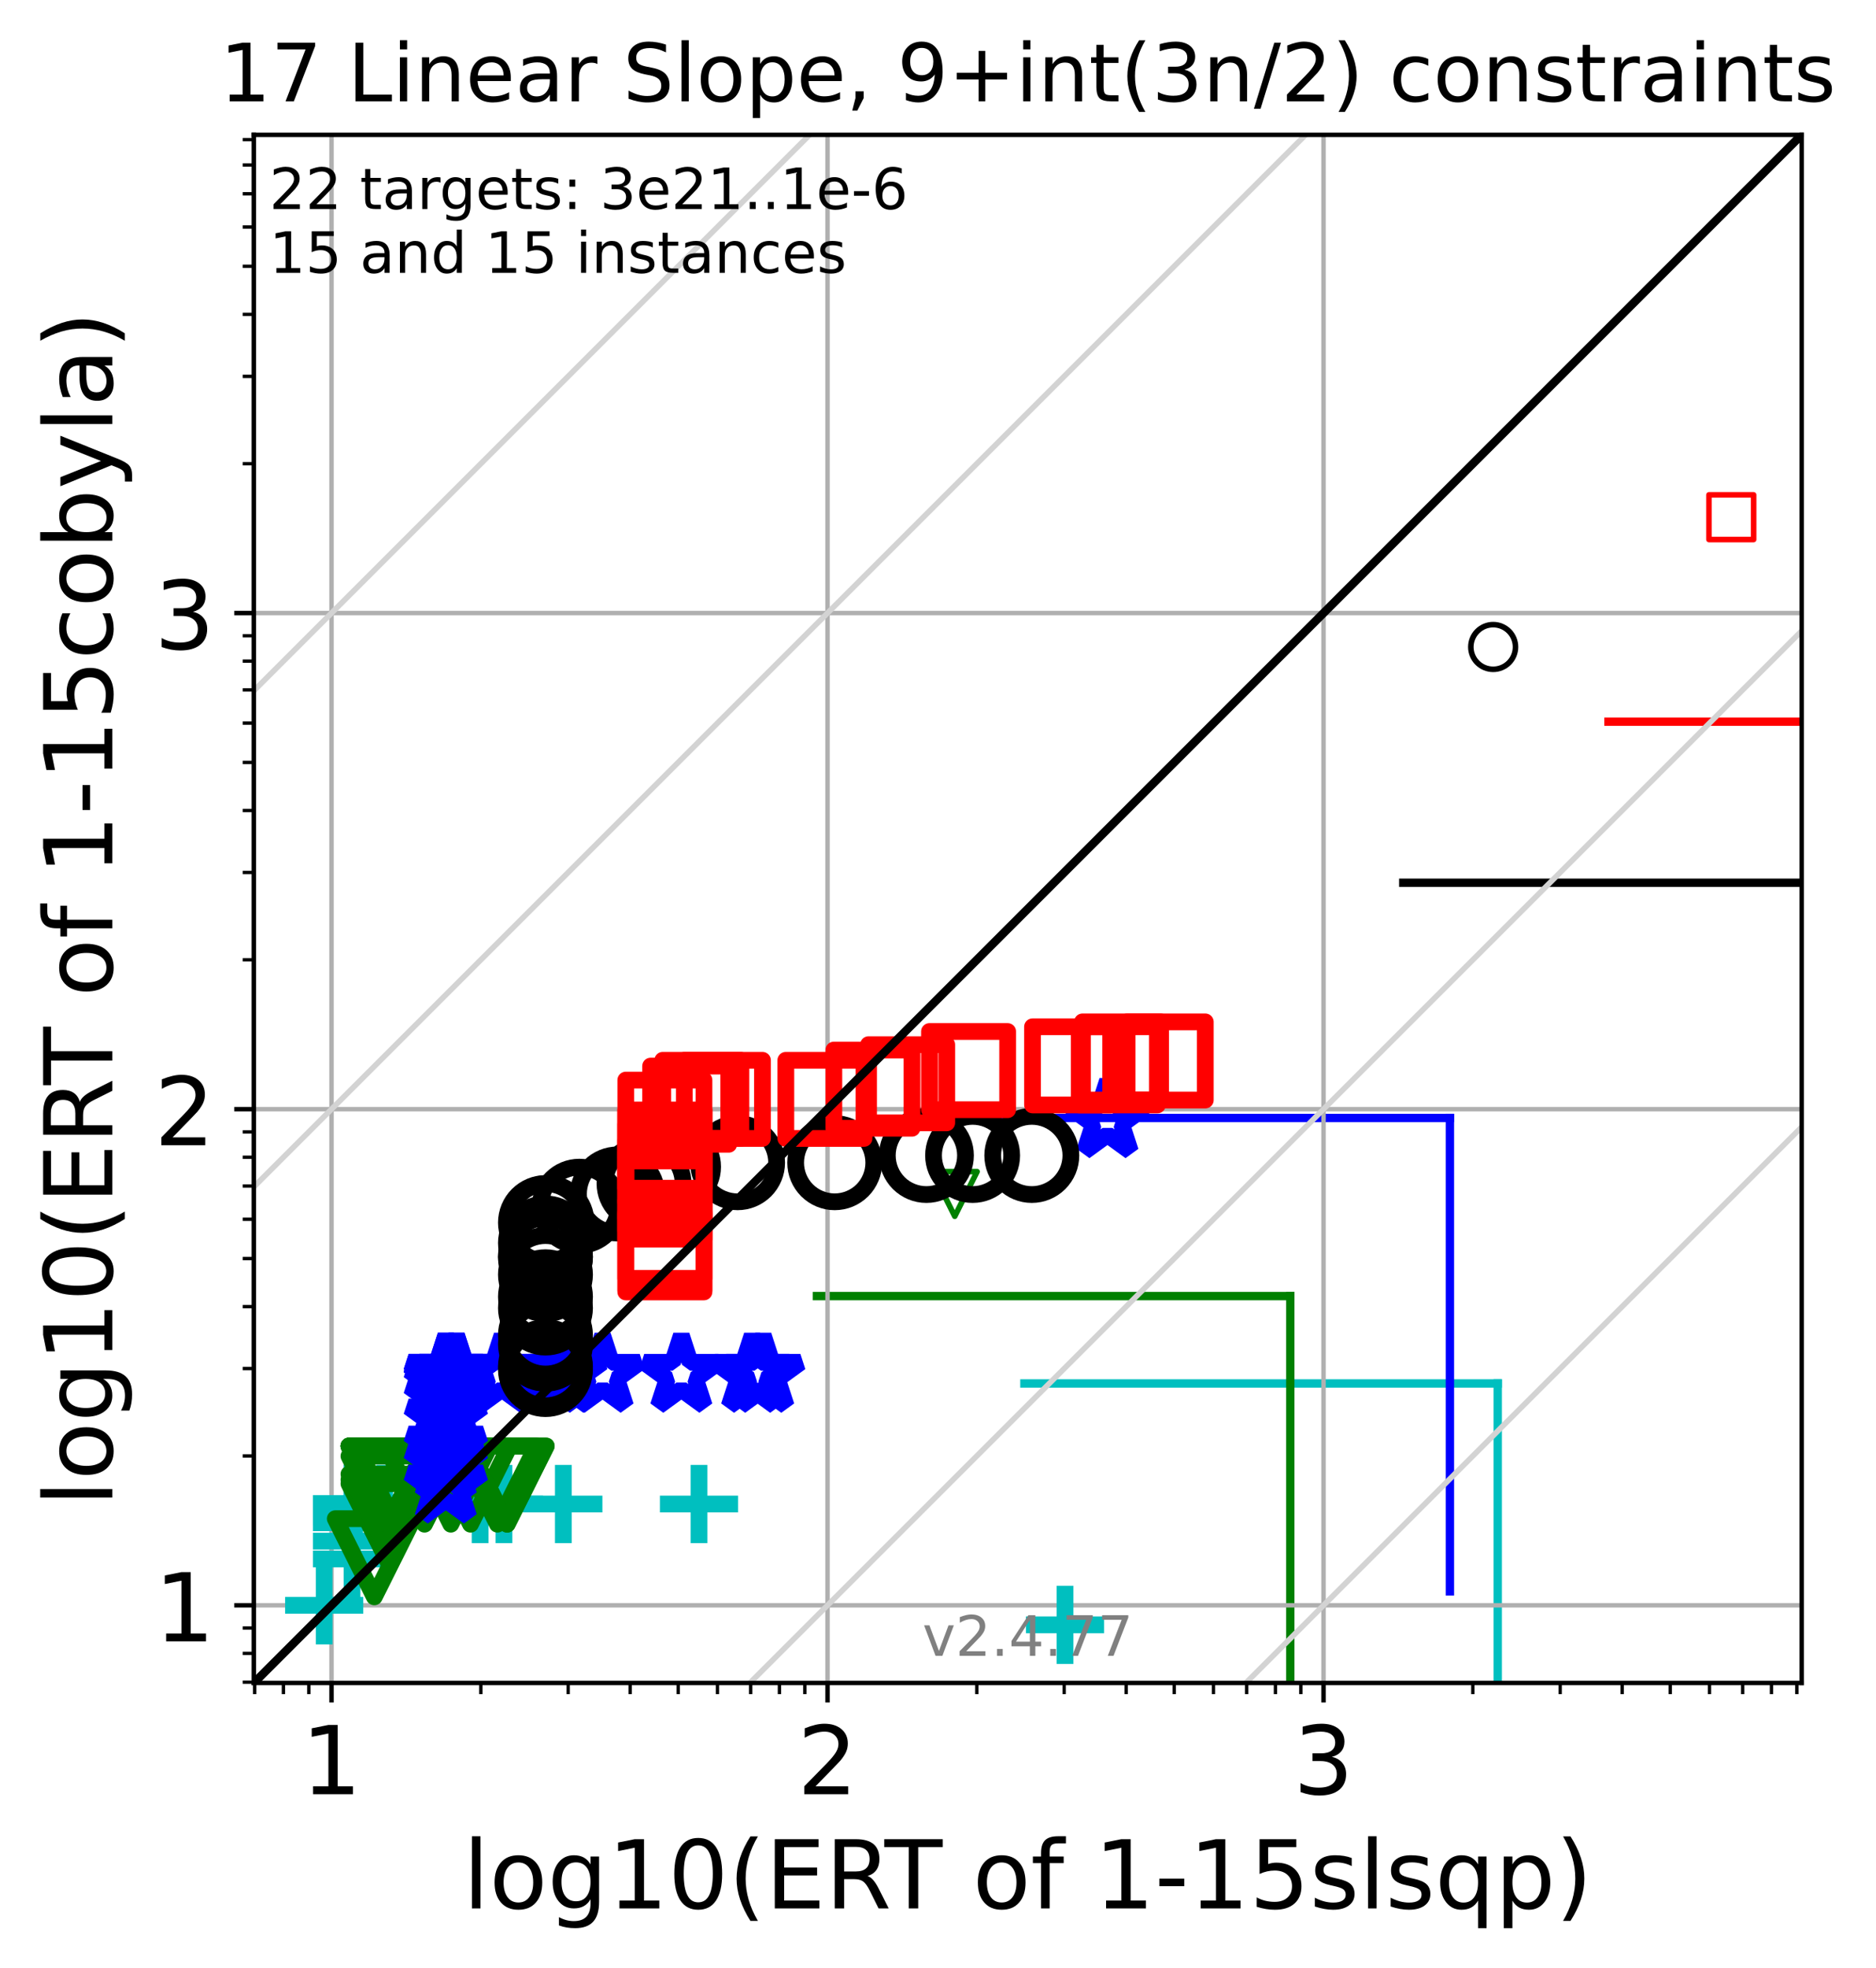 <?xml version="1.0" encoding="utf-8" standalone="no"?>
<!DOCTYPE svg PUBLIC "-//W3C//DTD SVG 1.1//EN"
  "http://www.w3.org/Graphics/SVG/1.1/DTD/svg11.dtd">
<!-- Created with matplotlib (https://matplotlib.org/) -->
<svg height="352.487pt" version="1.1" viewBox="0 0 336.026 352.487" width="336.026pt" xmlns="http://www.w3.org/2000/svg" xmlns:xlink="http://www.w3.org/1999/xlink">
 <defs>
  <style type="text/css">*{stroke-linecap:butt;stroke-linejoin:round;}</style>
 </defs>
 <g id="figure_1">
  <g id="patch_1">
   <path d="M 0 352.487 
L 336.026 352.487 
L 336.026 0 
L 0 0 
z
" style="fill:#ffffff;"/>
  </g>
  <g id="axes_1">
   <g id="patch_2">
    <path d="M 45.469 301.382 
L 322.709 301.382 
L 322.709 24.142 
L 45.469 24.142 
z
" style="fill:#ffffff;"/>
   </g>
   <g id="line2d_1">
    <path clip-path="url(#p8764316d2c)" d="M 268.27 301.382 
L 268.27 247.745 
" style="fill:none;stroke:#00bfbf;stroke-linecap:square;stroke-width:1.5;"/>
   </g>
   <g id="line2d_2">
    <path clip-path="url(#p8764316d2c)" d="M 183.491 247.745 
L 268.27 247.745 
" style="fill:none;stroke:#00bfbf;stroke-linecap:square;stroke-width:1.5;"/>
   </g>
   <g id="line2d_3">
    <path clip-path="url(#p8764316d2c)" d="M 231.112 301.382 
L 231.112 232.1 
" style="fill:none;stroke:#008000;stroke-linecap:square;stroke-width:1.5;"/>
   </g>
   <g id="line2d_4">
    <path clip-path="url(#p8764316d2c)" d="M 146.334 232.1 
L 231.112 232.1 
" style="fill:none;stroke:#008000;stroke-linecap:square;stroke-width:1.5;"/>
   </g>
   <g id="line2d_5">
    <path clip-path="url(#p8764316d2c)" d="M 259.703 284.982 
L 259.703 200.203 
" style="fill:none;stroke:#0000ff;stroke-linecap:square;stroke-width:1.5;"/>
   </g>
   <g id="line2d_6">
    <path clip-path="url(#p8764316d2c)" d="M 174.925 200.203 
L 259.703 200.203 
" style="fill:none;stroke:#0000ff;stroke-linecap:square;stroke-width:1.5;"/>
   </g>
   <g id="line2d_7">
    <path clip-path="url(#p8764316d2c)" d="M 336.128 242.861 
L 336.128 158.083 
" style="fill:none;stroke:#000000;stroke-linecap:square;stroke-width:1.5;"/>
   </g>
   <g id="line2d_8">
    <path clip-path="url(#p8764316d2c)" d="M 251.35 158.083 
L 336.128 158.083 
" style="fill:none;stroke:#000000;stroke-linecap:square;stroke-width:1.5;"/>
   </g>
   <g id="line2d_9">
    <path clip-path="url(#p8764316d2c)" style="fill:none;stroke:#ff0000;stroke-linecap:square;stroke-width:1.5;"/>
   </g>
   <g id="line2d_10">
    <path clip-path="url(#p8764316d2c)" d="M 288.105 129.238 
L 337.026 129.238 
" style="fill:none;stroke:#ff0000;stroke-linecap:square;stroke-width:1.5;"/>
   </g>
   <g id="matplotlib.axis_1">
    <g id="xtick_1">
     <g id="line2d_11">
      <path clip-path="url(#p8764316d2c)" d="M 59.379 301.382 
L 59.379 24.142 
" style="fill:none;stroke:#b0b0b0;stroke-linecap:square;stroke-width:0.8;"/>
     </g>
     <g id="line2d_12">
      <defs>
       <path d="M 0 0 
L 0 3.5 
" id="maa1c6a3885" style="stroke:#000000;stroke-width:0.8;"/>
      </defs>
      <g>
       <use style="stroke:#000000;stroke-width:0.8;" x="59.379" xlink:href="#maa1c6a3885" y="301.382"/>
      </g>
     </g>
     <g id="text_1">
      <!-- 1 -->
      <g transform="translate(53.971 321.299)scale(0.17 -0.17)">
       <defs>
        <path d="M 12.406 8.297 
L 28.516 8.297 
L 28.516 63.922 
L 10.984 60.406 
L 10.984 69.391 
L 28.422 72.906 
L 38.281 72.906 
L 38.281 8.297 
L 54.391 8.297 
L 54.391 0 
L 12.406 0 
z
" id="DejaVuSans-49"/>
       </defs>
       <use xlink:href="#DejaVuSans-49"/>
      </g>
     </g>
    </g>
    <g id="xtick_2">
     <g id="line2d_13">
      <path clip-path="url(#p8764316d2c)" d="M 148.223 301.382 
L 148.223 24.142 
" style="fill:none;stroke:#b0b0b0;stroke-linecap:square;stroke-width:0.8;"/>
     </g>
     <g id="line2d_14">
      <g>
       <use style="stroke:#000000;stroke-width:0.8;" x="148.223" xlink:href="#maa1c6a3885" y="301.382"/>
      </g>
     </g>
     <g id="text_2">
      <!-- 2 -->
      <g transform="translate(142.815 321.299)scale(0.17 -0.17)">
       <defs>
        <path d="M 19.188 8.297 
L 53.609 8.297 
L 53.609 0 
L 7.328 0 
L 7.328 8.297 
Q 12.938 14.109 22.625 23.891 
Q 32.328 33.688 34.812 36.531 
Q 39.547 41.844 41.422 45.531 
Q 43.312 49.219 43.312 52.781 
Q 43.312 58.594 39.234 62.25 
Q 35.156 65.922 28.609 65.922 
Q 23.969 65.922 18.812 64.312 
Q 13.672 62.703 7.812 59.422 
L 7.812 69.391 
Q 13.766 71.781 18.938 73 
Q 24.125 74.219 28.422 74.219 
Q 39.75 74.219 46.484 68.547 
Q 53.219 62.891 53.219 53.422 
Q 53.219 48.922 51.531 44.891 
Q 49.859 40.875 45.406 35.406 
Q 44.188 33.984 37.641 27.219 
Q 31.109 20.453 19.188 8.297 
z
" id="DejaVuSans-50"/>
       </defs>
       <use xlink:href="#DejaVuSans-50"/>
      </g>
     </g>
    </g>
    <g id="xtick_3">
     <g id="line2d_15">
      <path clip-path="url(#p8764316d2c)" d="M 237.067 301.382 
L 237.067 24.142 
" style="fill:none;stroke:#b0b0b0;stroke-linecap:square;stroke-width:0.8;"/>
     </g>
     <g id="line2d_16">
      <g>
       <use style="stroke:#000000;stroke-width:0.8;" x="237.067" xlink:href="#maa1c6a3885" y="301.382"/>
      </g>
     </g>
     <g id="text_3">
      <!-- 3 -->
      <g transform="translate(231.658 321.299)scale(0.17 -0.17)">
       <defs>
        <path d="M 40.578 39.312 
Q 47.656 37.797 51.625 33 
Q 55.609 28.219 55.609 21.188 
Q 55.609 10.406 48.188 4.484 
Q 40.766 -1.422 27.094 -1.422 
Q 22.516 -1.422 17.656 -0.516 
Q 12.797 0.391 7.625 2.203 
L 7.625 11.719 
Q 11.719 9.328 16.594 8.109 
Q 21.484 6.891 26.812 6.891 
Q 36.078 6.891 40.938 10.547 
Q 45.797 14.203 45.797 21.188 
Q 45.797 27.641 41.281 31.266 
Q 36.766 34.906 28.719 34.906 
L 20.219 34.906 
L 20.219 43.016 
L 29.109 43.016 
Q 36.375 43.016 40.234 45.922 
Q 44.094 48.828 44.094 54.297 
Q 44.094 59.906 40.109 62.906 
Q 36.141 65.922 28.719 65.922 
Q 24.656 65.922 20.016 65.031 
Q 15.375 64.156 9.812 62.312 
L 9.812 71.094 
Q 15.438 72.656 20.344 73.438 
Q 25.25 74.219 29.594 74.219 
Q 40.828 74.219 47.359 69.109 
Q 53.906 64.016 53.906 55.328 
Q 53.906 49.266 50.438 45.094 
Q 46.969 40.922 40.578 39.312 
z
" id="DejaVuSans-51"/>
       </defs>
       <use xlink:href="#DejaVuSans-51"/>
      </g>
     </g>
    </g>
    <g id="xtick_4">
     <g id="line2d_17">
      <defs>
       <path d="M 0 0 
L 0 2 
" id="m8cca38713c" style="stroke:#000000;stroke-width:0.6;"/>
      </defs>
      <g>
       <use style="stroke:#000000;stroke-width:0.6;" x="45.617" xlink:href="#m8cca38713c" y="301.382"/>
      </g>
     </g>
    </g>
    <g id="xtick_5">
     <g id="line2d_18">
      <g>
       <use style="stroke:#000000;stroke-width:0.6;" x="50.769" xlink:href="#m8cca38713c" y="301.382"/>
      </g>
     </g>
    </g>
    <g id="xtick_6">
     <g id="line2d_19">
      <g>
       <use style="stroke:#000000;stroke-width:0.6;" x="55.314" xlink:href="#m8cca38713c" y="301.382"/>
      </g>
     </g>
    </g>
    <g id="xtick_7">
     <g id="line2d_20">
      <g>
       <use style="stroke:#000000;stroke-width:0.6;" x="86.124" xlink:href="#m8cca38713c" y="301.382"/>
      </g>
     </g>
    </g>
    <g id="xtick_8">
     <g id="line2d_21">
      <g>
       <use style="stroke:#000000;stroke-width:0.6;" x="101.768" xlink:href="#m8cca38713c" y="301.382"/>
      </g>
     </g>
    </g>
    <g id="xtick_9">
     <g id="line2d_22">
      <g>
       <use style="stroke:#000000;stroke-width:0.6;" x="112.868" xlink:href="#m8cca38713c" y="301.382"/>
      </g>
     </g>
    </g>
    <g id="xtick_10">
     <g id="line2d_23">
      <g>
       <use style="stroke:#000000;stroke-width:0.6;" x="121.478" xlink:href="#m8cca38713c" y="301.382"/>
      </g>
     </g>
    </g>
    <g id="xtick_11">
     <g id="line2d_24">
      <g>
       <use style="stroke:#000000;stroke-width:0.6;" x="128.513" xlink:href="#m8cca38713c" y="301.382"/>
      </g>
     </g>
    </g>
    <g id="xtick_12">
     <g id="line2d_25">
      <g>
       <use style="stroke:#000000;stroke-width:0.6;" x="134.461" xlink:href="#m8cca38713c" y="301.382"/>
      </g>
     </g>
    </g>
    <g id="xtick_13">
     <g id="line2d_26">
      <g>
       <use style="stroke:#000000;stroke-width:0.6;" x="139.613" xlink:href="#m8cca38713c" y="301.382"/>
      </g>
     </g>
    </g>
    <g id="xtick_14">
     <g id="line2d_27">
      <g>
       <use style="stroke:#000000;stroke-width:0.6;" x="144.157" xlink:href="#m8cca38713c" y="301.382"/>
      </g>
     </g>
    </g>
    <g id="xtick_15">
     <g id="line2d_28">
      <g>
       <use style="stroke:#000000;stroke-width:0.6;" x="174.967" xlink:href="#m8cca38713c" y="301.382"/>
      </g>
     </g>
    </g>
    <g id="xtick_16">
     <g id="line2d_29">
      <g>
       <use style="stroke:#000000;stroke-width:0.6;" x="190.612" xlink:href="#m8cca38713c" y="301.382"/>
      </g>
     </g>
    </g>
    <g id="xtick_17">
     <g id="line2d_30">
      <g>
       <use style="stroke:#000000;stroke-width:0.6;" x="201.712" xlink:href="#m8cca38713c" y="301.382"/>
      </g>
     </g>
    </g>
    <g id="xtick_18">
     <g id="line2d_31">
      <g>
       <use style="stroke:#000000;stroke-width:0.6;" x="210.322" xlink:href="#m8cca38713c" y="301.382"/>
      </g>
     </g>
    </g>
    <g id="xtick_19">
     <g id="line2d_32">
      <g>
       <use style="stroke:#000000;stroke-width:0.6;" x="217.357" xlink:href="#m8cca38713c" y="301.382"/>
      </g>
     </g>
    </g>
    <g id="xtick_20">
     <g id="line2d_33">
      <g>
       <use style="stroke:#000000;stroke-width:0.6;" x="223.304" xlink:href="#m8cca38713c" y="301.382"/>
      </g>
     </g>
    </g>
    <g id="xtick_21">
     <g id="line2d_34">
      <g>
       <use style="stroke:#000000;stroke-width:0.6;" x="228.457" xlink:href="#m8cca38713c" y="301.382"/>
      </g>
     </g>
    </g>
    <g id="xtick_22">
     <g id="line2d_35">
      <g>
       <use style="stroke:#000000;stroke-width:0.6;" x="233.001" xlink:href="#m8cca38713c" y="301.382"/>
      </g>
     </g>
    </g>
    <g id="xtick_23">
     <g id="line2d_36">
      <g>
       <use style="stroke:#000000;stroke-width:0.6;" x="263.811" xlink:href="#m8cca38713c" y="301.382"/>
      </g>
     </g>
    </g>
    <g id="xtick_24">
     <g id="line2d_37">
      <g>
       <use style="stroke:#000000;stroke-width:0.6;" x="279.456" xlink:href="#m8cca38713c" y="301.382"/>
      </g>
     </g>
    </g>
    <g id="xtick_25">
     <g id="line2d_38">
      <g>
       <use style="stroke:#000000;stroke-width:0.6;" x="290.556" xlink:href="#m8cca38713c" y="301.382"/>
      </g>
     </g>
    </g>
    <g id="xtick_26">
     <g id="line2d_39">
      <g>
       <use style="stroke:#000000;stroke-width:0.6;" x="299.166" xlink:href="#m8cca38713c" y="301.382"/>
      </g>
     </g>
    </g>
    <g id="xtick_27">
     <g id="line2d_40">
      <g>
       <use style="stroke:#000000;stroke-width:0.6;" x="306.2" xlink:href="#m8cca38713c" y="301.382"/>
      </g>
     </g>
    </g>
    <g id="xtick_28">
     <g id="line2d_41">
      <g>
       <use style="stroke:#000000;stroke-width:0.6;" x="312.148" xlink:href="#m8cca38713c" y="301.382"/>
      </g>
     </g>
    </g>
    <g id="xtick_29">
     <g id="line2d_42">
      <g>
       <use style="stroke:#000000;stroke-width:0.6;" x="317.301" xlink:href="#m8cca38713c" y="301.382"/>
      </g>
     </g>
    </g>
    <g id="xtick_30">
     <g id="line2d_43">
      <g>
       <use style="stroke:#000000;stroke-width:0.6;" x="321.845" xlink:href="#m8cca38713c" y="301.382"/>
      </g>
     </g>
    </g>
    <g id="text_4">
     <!-- log10(ERT of 1-15slsqp) -->
     <g transform="translate(82.932 341.752)scale(0.17 -0.17)">
      <defs>
       <path d="M 9.422 75.984 
L 18.406 75.984 
L 18.406 0 
L 9.422 0 
z
" id="DejaVuSans-108"/>
       <path d="M 30.609 48.391 
Q 23.391 48.391 19.188 42.75 
Q 14.984 37.109 14.984 27.297 
Q 14.984 17.484 19.156 11.844 
Q 23.344 6.203 30.609 6.203 
Q 37.797 6.203 41.984 11.859 
Q 46.188 17.531 46.188 27.297 
Q 46.188 37.016 41.984 42.703 
Q 37.797 48.391 30.609 48.391 
z
M 30.609 56 
Q 42.328 56 49.016 48.375 
Q 55.719 40.766 55.719 27.297 
Q 55.719 13.875 49.016 6.219 
Q 42.328 -1.422 30.609 -1.422 
Q 18.844 -1.422 12.172 6.219 
Q 5.516 13.875 5.516 27.297 
Q 5.516 40.766 12.172 48.375 
Q 18.844 56 30.609 56 
z
" id="DejaVuSans-111"/>
       <path d="M 45.406 27.984 
Q 45.406 37.75 41.375 43.109 
Q 37.359 48.484 30.078 48.484 
Q 22.859 48.484 18.828 43.109 
Q 14.797 37.75 14.797 27.984 
Q 14.797 18.266 18.828 12.891 
Q 22.859 7.516 30.078 7.516 
Q 37.359 7.516 41.375 12.891 
Q 45.406 18.266 45.406 27.984 
z
M 54.391 6.781 
Q 54.391 -7.172 48.188 -13.984 
Q 42 -20.797 29.203 -20.797 
Q 24.469 -20.797 20.266 -20.094 
Q 16.062 -19.391 12.109 -17.922 
L 12.109 -9.188 
Q 16.062 -11.328 19.922 -12.344 
Q 23.781 -13.375 27.781 -13.375 
Q 36.625 -13.375 41.016 -8.766 
Q 45.406 -4.156 45.406 5.172 
L 45.406 9.625 
Q 42.625 4.781 38.281 2.391 
Q 33.938 0 27.875 0 
Q 17.828 0 11.672 7.656 
Q 5.516 15.328 5.516 27.984 
Q 5.516 40.672 11.672 48.328 
Q 17.828 56 27.875 56 
Q 33.938 56 38.281 53.609 
Q 42.625 51.219 45.406 46.391 
L 45.406 54.688 
L 54.391 54.688 
z
" id="DejaVuSans-103"/>
       <path d="M 31.781 66.406 
Q 24.172 66.406 20.328 58.906 
Q 16.5 51.422 16.5 36.375 
Q 16.5 21.391 20.328 13.891 
Q 24.172 6.391 31.781 6.391 
Q 39.453 6.391 43.281 13.891 
Q 47.125 21.391 47.125 36.375 
Q 47.125 51.422 43.281 58.906 
Q 39.453 66.406 31.781 66.406 
z
M 31.781 74.219 
Q 44.047 74.219 50.516 64.516 
Q 56.984 54.828 56.984 36.375 
Q 56.984 17.969 50.516 8.266 
Q 44.047 -1.422 31.781 -1.422 
Q 19.531 -1.422 13.062 8.266 
Q 6.594 17.969 6.594 36.375 
Q 6.594 54.828 13.062 64.516 
Q 19.531 74.219 31.781 74.219 
z
" id="DejaVuSans-48"/>
       <path d="M 31 75.875 
Q 24.469 64.656 21.281 53.656 
Q 18.109 42.672 18.109 31.391 
Q 18.109 20.125 21.312 9.062 
Q 24.516 -2 31 -13.188 
L 23.188 -13.188 
Q 15.875 -1.703 12.234 9.375 
Q 8.594 20.453 8.594 31.391 
Q 8.594 42.281 12.203 53.312 
Q 15.828 64.359 23.188 75.875 
z
" id="DejaVuSans-40"/>
       <path d="M 9.812 72.906 
L 55.906 72.906 
L 55.906 64.594 
L 19.672 64.594 
L 19.672 43.016 
L 54.391 43.016 
L 54.391 34.719 
L 19.672 34.719 
L 19.672 8.297 
L 56.781 8.297 
L 56.781 0 
L 9.812 0 
z
" id="DejaVuSans-69"/>
       <path d="M 44.391 34.188 
Q 47.562 33.109 50.562 29.594 
Q 53.562 26.078 56.594 19.922 
L 66.609 0 
L 56 0 
L 46.688 18.703 
Q 43.062 26.031 39.672 28.422 
Q 36.281 30.812 30.422 30.812 
L 19.672 30.812 
L 19.672 0 
L 9.812 0 
L 9.812 72.906 
L 32.078 72.906 
Q 44.578 72.906 50.734 67.672 
Q 56.891 62.453 56.891 51.906 
Q 56.891 45.016 53.688 40.469 
Q 50.484 35.938 44.391 34.188 
z
M 19.672 64.797 
L 19.672 38.922 
L 32.078 38.922 
Q 39.203 38.922 42.844 42.219 
Q 46.484 45.516 46.484 51.906 
Q 46.484 58.297 42.844 61.547 
Q 39.203 64.797 32.078 64.797 
z
" id="DejaVuSans-82"/>
       <path d="M -0.297 72.906 
L 61.375 72.906 
L 61.375 64.594 
L 35.5 64.594 
L 35.5 0 
L 25.594 0 
L 25.594 64.594 
L -0.297 64.594 
z
" id="DejaVuSans-84"/>
       <path id="DejaVuSans-32"/>
       <path d="M 37.109 75.984 
L 37.109 68.5 
L 28.516 68.5 
Q 23.688 68.5 21.797 66.547 
Q 19.922 64.594 19.922 59.516 
L 19.922 54.688 
L 34.719 54.688 
L 34.719 47.703 
L 19.922 47.703 
L 19.922 0 
L 10.891 0 
L 10.891 47.703 
L 2.297 47.703 
L 2.297 54.688 
L 10.891 54.688 
L 10.891 58.5 
Q 10.891 67.625 15.141 71.797 
Q 19.391 75.984 28.609 75.984 
z
" id="DejaVuSans-102"/>
       <path d="M 4.891 31.391 
L 31.203 31.391 
L 31.203 23.391 
L 4.891 23.391 
z
" id="DejaVuSans-45"/>
       <path d="M 10.797 72.906 
L 49.516 72.906 
L 49.516 64.594 
L 19.828 64.594 
L 19.828 46.734 
Q 21.969 47.469 24.109 47.828 
Q 26.266 48.188 28.422 48.188 
Q 40.625 48.188 47.75 41.5 
Q 54.891 34.812 54.891 23.391 
Q 54.891 11.625 47.562 5.094 
Q 40.234 -1.422 26.906 -1.422 
Q 22.312 -1.422 17.547 -0.641 
Q 12.797 0.141 7.719 1.703 
L 7.719 11.625 
Q 12.109 9.234 16.797 8.062 
Q 21.484 6.891 26.703 6.891 
Q 35.156 6.891 40.078 11.328 
Q 45.016 15.766 45.016 23.391 
Q 45.016 31 40.078 35.438 
Q 35.156 39.891 26.703 39.891 
Q 22.75 39.891 18.812 39.016 
Q 14.891 38.141 10.797 36.281 
z
" id="DejaVuSans-53"/>
       <path d="M 44.281 53.078 
L 44.281 44.578 
Q 40.484 46.531 36.375 47.5 
Q 32.281 48.484 27.875 48.484 
Q 21.188 48.484 17.844 46.438 
Q 14.5 44.391 14.5 40.281 
Q 14.5 37.156 16.891 35.375 
Q 19.281 33.594 26.516 31.984 
L 29.594 31.297 
Q 39.156 29.25 43.188 25.516 
Q 47.219 21.781 47.219 15.094 
Q 47.219 7.469 41.188 3.016 
Q 35.156 -1.422 24.609 -1.422 
Q 20.219 -1.422 15.453 -0.562 
Q 10.688 0.297 5.422 2 
L 5.422 11.281 
Q 10.406 8.688 15.234 7.391 
Q 20.062 6.109 24.812 6.109 
Q 31.156 6.109 34.562 8.281 
Q 37.984 10.453 37.984 14.406 
Q 37.984 18.062 35.516 20.016 
Q 33.062 21.969 24.703 23.781 
L 21.578 24.516 
Q 13.234 26.266 9.516 29.906 
Q 5.812 33.547 5.812 39.891 
Q 5.812 47.609 11.281 51.797 
Q 16.75 56 26.812 56 
Q 31.781 56 36.172 55.266 
Q 40.578 54.547 44.281 53.078 
z
" id="DejaVuSans-115"/>
       <path d="M 14.797 27.297 
Q 14.797 17.391 18.875 11.75 
Q 22.953 6.109 30.078 6.109 
Q 37.203 6.109 41.297 11.75 
Q 45.406 17.391 45.406 27.297 
Q 45.406 37.203 41.297 42.844 
Q 37.203 48.484 30.078 48.484 
Q 22.953 48.484 18.875 42.844 
Q 14.797 37.203 14.797 27.297 
z
M 45.406 8.203 
Q 42.578 3.328 38.25 0.953 
Q 33.938 -1.422 27.875 -1.422 
Q 17.969 -1.422 11.734 6.484 
Q 5.516 14.406 5.516 27.297 
Q 5.516 40.188 11.734 48.094 
Q 17.969 56 27.875 56 
Q 33.938 56 38.25 53.625 
Q 42.578 51.266 45.406 46.391 
L 45.406 54.688 
L 54.391 54.688 
L 54.391 -20.797 
L 45.406 -20.797 
z
" id="DejaVuSans-113"/>
       <path d="M 18.109 8.203 
L 18.109 -20.797 
L 9.078 -20.797 
L 9.078 54.688 
L 18.109 54.688 
L 18.109 46.391 
Q 20.953 51.266 25.266 53.625 
Q 29.594 56 35.594 56 
Q 45.562 56 51.781 48.094 
Q 58.016 40.188 58.016 27.297 
Q 58.016 14.406 51.781 6.484 
Q 45.562 -1.422 35.594 -1.422 
Q 29.594 -1.422 25.266 0.953 
Q 20.953 3.328 18.109 8.203 
z
M 48.688 27.297 
Q 48.688 37.203 44.609 42.844 
Q 40.531 48.484 33.406 48.484 
Q 26.266 48.484 22.188 42.844 
Q 18.109 37.203 18.109 27.297 
Q 18.109 17.391 22.188 11.75 
Q 26.266 6.109 33.406 6.109 
Q 40.531 6.109 44.609 11.75 
Q 48.688 17.391 48.688 27.297 
z
" id="DejaVuSans-112"/>
       <path d="M 8.016 75.875 
L 15.828 75.875 
Q 23.141 64.359 26.781 53.312 
Q 30.422 42.281 30.422 31.391 
Q 30.422 20.453 26.781 9.375 
Q 23.141 -1.703 15.828 -13.188 
L 8.016 -13.188 
Q 14.5 -2 17.703 9.062 
Q 20.906 20.125 20.906 31.391 
Q 20.906 42.672 17.703 53.656 
Q 14.5 64.656 8.016 75.875 
z
" id="DejaVuSans-41"/>
      </defs>
      <use xlink:href="#DejaVuSans-108"/>
      <use x="27.783" xlink:href="#DejaVuSans-111"/>
      <use x="88.965" xlink:href="#DejaVuSans-103"/>
      <use x="152.441" xlink:href="#DejaVuSans-49"/>
      <use x="216.064" xlink:href="#DejaVuSans-48"/>
      <use x="279.688" xlink:href="#DejaVuSans-40"/>
      <use x="318.701" xlink:href="#DejaVuSans-69"/>
      <use x="381.885" xlink:href="#DejaVuSans-82"/>
      <use x="444.117" xlink:href="#DejaVuSans-84"/>
      <use x="505.201" xlink:href="#DejaVuSans-32"/>
      <use x="536.988" xlink:href="#DejaVuSans-111"/>
      <use x="598.17" xlink:href="#DejaVuSans-102"/>
      <use x="633.375" xlink:href="#DejaVuSans-32"/>
      <use x="665.162" xlink:href="#DejaVuSans-49"/>
      <use x="728.785" xlink:href="#DejaVuSans-45"/>
      <use x="764.869" xlink:href="#DejaVuSans-49"/>
      <use x="828.492" xlink:href="#DejaVuSans-53"/>
      <use x="892.115" xlink:href="#DejaVuSans-115"/>
      <use x="944.215" xlink:href="#DejaVuSans-108"/>
      <use x="971.998" xlink:href="#DejaVuSans-115"/>
      <use x="1024.098" xlink:href="#DejaVuSans-113"/>
      <use x="1087.574" xlink:href="#DejaVuSans-112"/>
      <use x="1151.051" xlink:href="#DejaVuSans-41"/>
     </g>
    </g>
   </g>
   <g id="matplotlib.axis_2">
    <g id="ytick_1">
     <g id="line2d_44">
      <path clip-path="url(#p8764316d2c)" d="M 45.469 287.472 
L 322.709 287.472 
" style="fill:none;stroke:#b0b0b0;stroke-linecap:square;stroke-width:0.8;"/>
     </g>
     <g id="line2d_45">
      <defs>
       <path d="M 0 0 
L -3.5 0 
" id="med9bccc909" style="stroke:#000000;stroke-width:0.8;"/>
      </defs>
      <g>
       <use style="stroke:#000000;stroke-width:0.8;" x="45.469" xlink:href="#med9bccc909" y="287.472"/>
      </g>
     </g>
     <g id="text_5">
      <!-- 1 -->
      <g transform="translate(27.653 293.931)scale(0.17 -0.17)">
       <use xlink:href="#DejaVuSans-49"/>
      </g>
     </g>
    </g>
    <g id="ytick_2">
     <g id="line2d_46">
      <path clip-path="url(#p8764316d2c)" d="M 45.469 198.628 
L 322.709 198.628 
" style="fill:none;stroke:#b0b0b0;stroke-linecap:square;stroke-width:0.8;"/>
     </g>
     <g id="line2d_47">
      <g>
       <use style="stroke:#000000;stroke-width:0.8;" x="45.469" xlink:href="#med9bccc909" y="198.628"/>
      </g>
     </g>
     <g id="text_6">
      <!-- 2 -->
      <g transform="translate(27.653 205.087)scale(0.17 -0.17)">
       <use xlink:href="#DejaVuSans-50"/>
      </g>
     </g>
    </g>
    <g id="ytick_3">
     <g id="line2d_48">
      <path clip-path="url(#p8764316d2c)" d="M 45.469 109.784 
L 322.709 109.784 
" style="fill:none;stroke:#b0b0b0;stroke-linecap:square;stroke-width:0.8;"/>
     </g>
     <g id="line2d_49">
      <g>
       <use style="stroke:#000000;stroke-width:0.8;" x="45.469" xlink:href="#med9bccc909" y="109.784"/>
      </g>
     </g>
     <g id="text_7">
      <!-- 3 -->
      <g transform="translate(27.653 116.243)scale(0.17 -0.17)">
       <use xlink:href="#DejaVuSans-51"/>
      </g>
     </g>
    </g>
    <g id="ytick_4">
     <g id="line2d_50">
      <defs>
       <path d="M 0 0 
L -2 0 
" id="m3ef8fed111" style="stroke:#000000;stroke-width:0.6;"/>
      </defs>
      <g>
       <use style="stroke:#000000;stroke-width:0.6;" x="45.469" xlink:href="#m3ef8fed111" y="301.234"/>
      </g>
     </g>
    </g>
    <g id="ytick_5">
     <g id="line2d_51">
      <g>
       <use style="stroke:#000000;stroke-width:0.6;" x="45.469" xlink:href="#m3ef8fed111" y="296.082"/>
      </g>
     </g>
    </g>
    <g id="ytick_6">
     <g id="line2d_52">
      <g>
       <use style="stroke:#000000;stroke-width:0.6;" x="45.469" xlink:href="#m3ef8fed111" y="291.537"/>
      </g>
     </g>
    </g>
    <g id="ytick_7">
     <g id="line2d_53">
      <g>
       <use style="stroke:#000000;stroke-width:0.6;" x="45.469" xlink:href="#m3ef8fed111" y="260.727"/>
      </g>
     </g>
    </g>
    <g id="ytick_8">
     <g id="line2d_54">
      <g>
       <use style="stroke:#000000;stroke-width:0.6;" x="45.469" xlink:href="#m3ef8fed111" y="245.083"/>
      </g>
     </g>
    </g>
    <g id="ytick_9">
     <g id="line2d_55">
      <g>
       <use style="stroke:#000000;stroke-width:0.6;" x="45.469" xlink:href="#m3ef8fed111" y="233.983"/>
      </g>
     </g>
    </g>
    <g id="ytick_10">
     <g id="line2d_56">
      <g>
       <use style="stroke:#000000;stroke-width:0.6;" x="45.469" xlink:href="#m3ef8fed111" y="225.373"/>
      </g>
     </g>
    </g>
    <g id="ytick_11">
     <g id="line2d_57">
      <g>
       <use style="stroke:#000000;stroke-width:0.6;" x="45.469" xlink:href="#m3ef8fed111" y="218.338"/>
      </g>
     </g>
    </g>
    <g id="ytick_12">
     <g id="line2d_58">
      <g>
       <use style="stroke:#000000;stroke-width:0.6;" x="45.469" xlink:href="#m3ef8fed111" y="212.39"/>
      </g>
     </g>
    </g>
    <g id="ytick_13">
     <g id="line2d_59">
      <g>
       <use style="stroke:#000000;stroke-width:0.6;" x="45.469" xlink:href="#m3ef8fed111" y="207.238"/>
      </g>
     </g>
    </g>
    <g id="ytick_14">
     <g id="line2d_60">
      <g>
       <use style="stroke:#000000;stroke-width:0.6;" x="45.469" xlink:href="#m3ef8fed111" y="202.693"/>
      </g>
     </g>
    </g>
    <g id="ytick_15">
     <g id="line2d_61">
      <g>
       <use style="stroke:#000000;stroke-width:0.6;" x="45.469" xlink:href="#m3ef8fed111" y="171.883"/>
      </g>
     </g>
    </g>
    <g id="ytick_16">
     <g id="line2d_62">
      <g>
       <use style="stroke:#000000;stroke-width:0.6;" x="45.469" xlink:href="#m3ef8fed111" y="156.239"/>
      </g>
     </g>
    </g>
    <g id="ytick_17">
     <g id="line2d_63">
      <g>
       <use style="stroke:#000000;stroke-width:0.6;" x="45.469" xlink:href="#m3ef8fed111" y="145.139"/>
      </g>
     </g>
    </g>
    <g id="ytick_18">
     <g id="line2d_64">
      <g>
       <use style="stroke:#000000;stroke-width:0.6;" x="45.469" xlink:href="#m3ef8fed111" y="136.529"/>
      </g>
     </g>
    </g>
    <g id="ytick_19">
     <g id="line2d_65">
      <g>
       <use style="stroke:#000000;stroke-width:0.6;" x="45.469" xlink:href="#m3ef8fed111" y="129.494"/>
      </g>
     </g>
    </g>
    <g id="ytick_20">
     <g id="line2d_66">
      <g>
       <use style="stroke:#000000;stroke-width:0.6;" x="45.469" xlink:href="#m3ef8fed111" y="123.546"/>
      </g>
     </g>
    </g>
    <g id="ytick_21">
     <g id="line2d_67">
      <g>
       <use style="stroke:#000000;stroke-width:0.6;" x="45.469" xlink:href="#m3ef8fed111" y="118.394"/>
      </g>
     </g>
    </g>
    <g id="ytick_22">
     <g id="line2d_68">
      <g>
       <use style="stroke:#000000;stroke-width:0.6;" x="45.469" xlink:href="#m3ef8fed111" y="113.85"/>
      </g>
     </g>
    </g>
    <g id="ytick_23">
     <g id="line2d_69">
      <g>
       <use style="stroke:#000000;stroke-width:0.6;" x="45.469" xlink:href="#m3ef8fed111" y="83.04"/>
      </g>
     </g>
    </g>
    <g id="ytick_24">
     <g id="line2d_70">
      <g>
       <use style="stroke:#000000;stroke-width:0.6;" x="45.469" xlink:href="#m3ef8fed111" y="67.395"/>
      </g>
     </g>
    </g>
    <g id="ytick_25">
     <g id="line2d_71">
      <g>
       <use style="stroke:#000000;stroke-width:0.6;" x="45.469" xlink:href="#m3ef8fed111" y="56.295"/>
      </g>
     </g>
    </g>
    <g id="ytick_26">
     <g id="line2d_72">
      <g>
       <use style="stroke:#000000;stroke-width:0.6;" x="45.469" xlink:href="#m3ef8fed111" y="47.685"/>
      </g>
     </g>
    </g>
    <g id="ytick_27">
     <g id="line2d_73">
      <g>
       <use style="stroke:#000000;stroke-width:0.6;" x="45.469" xlink:href="#m3ef8fed111" y="40.65"/>
      </g>
     </g>
    </g>
    <g id="ytick_28">
     <g id="line2d_74">
      <g>
       <use style="stroke:#000000;stroke-width:0.6;" x="45.469" xlink:href="#m3ef8fed111" y="34.703"/>
      </g>
     </g>
    </g>
    <g id="ytick_29">
     <g id="line2d_75">
      <g>
       <use style="stroke:#000000;stroke-width:0.6;" x="45.469" xlink:href="#m3ef8fed111" y="29.55"/>
      </g>
     </g>
    </g>
    <g id="ytick_30">
     <g id="line2d_76">
      <g>
       <use style="stroke:#000000;stroke-width:0.6;" x="45.469" xlink:href="#m3ef8fed111" y="25.006"/>
      </g>
     </g>
    </g>
    <g id="text_8">
     <!-- log10(ERT of 1-15cobyla) -->
     <g transform="translate(20.117 269.781)rotate(-90)scale(0.17 -0.17)">
      <defs>
       <path d="M 48.781 52.594 
L 48.781 44.188 
Q 44.969 46.297 41.141 47.344 
Q 37.312 48.391 33.406 48.391 
Q 24.656 48.391 19.812 42.844 
Q 14.984 37.312 14.984 27.297 
Q 14.984 17.281 19.812 11.734 
Q 24.656 6.203 33.406 6.203 
Q 37.312 6.203 41.141 7.25 
Q 44.969 8.297 48.781 10.406 
L 48.781 2.094 
Q 45.016 0.344 40.984 -0.531 
Q 36.969 -1.422 32.422 -1.422 
Q 20.062 -1.422 12.781 6.344 
Q 5.516 14.109 5.516 27.297 
Q 5.516 40.672 12.859 48.328 
Q 20.219 56 33.016 56 
Q 37.156 56 41.109 55.141 
Q 45.062 54.297 48.781 52.594 
z
" id="DejaVuSans-99"/>
       <path d="M 48.688 27.297 
Q 48.688 37.203 44.609 42.844 
Q 40.531 48.484 33.406 48.484 
Q 26.266 48.484 22.188 42.844 
Q 18.109 37.203 18.109 27.297 
Q 18.109 17.391 22.188 11.75 
Q 26.266 6.109 33.406 6.109 
Q 40.531 6.109 44.609 11.75 
Q 48.688 17.391 48.688 27.297 
z
M 18.109 46.391 
Q 20.953 51.266 25.266 53.625 
Q 29.594 56 35.594 56 
Q 45.562 56 51.781 48.094 
Q 58.016 40.188 58.016 27.297 
Q 58.016 14.406 51.781 6.484 
Q 45.562 -1.422 35.594 -1.422 
Q 29.594 -1.422 25.266 0.953 
Q 20.953 3.328 18.109 8.203 
L 18.109 0 
L 9.078 0 
L 9.078 75.984 
L 18.109 75.984 
z
" id="DejaVuSans-98"/>
       <path d="M 32.172 -5.078 
Q 28.375 -14.844 24.75 -17.812 
Q 21.141 -20.797 15.094 -20.797 
L 7.906 -20.797 
L 7.906 -13.281 
L 13.188 -13.281 
Q 16.891 -13.281 18.938 -11.516 
Q 21 -9.766 23.484 -3.219 
L 25.094 0.875 
L 2.984 54.688 
L 12.5 54.688 
L 29.594 11.922 
L 46.688 54.688 
L 56.203 54.688 
z
" id="DejaVuSans-121"/>
       <path d="M 34.281 27.484 
Q 23.391 27.484 19.188 25 
Q 14.984 22.516 14.984 16.5 
Q 14.984 11.719 18.141 8.906 
Q 21.297 6.109 26.703 6.109 
Q 34.188 6.109 38.703 11.406 
Q 43.219 16.703 43.219 25.484 
L 43.219 27.484 
z
M 52.203 31.203 
L 52.203 0 
L 43.219 0 
L 43.219 8.297 
Q 40.141 3.328 35.547 0.953 
Q 30.953 -1.422 24.312 -1.422 
Q 15.922 -1.422 10.953 3.297 
Q 6 8.016 6 15.922 
Q 6 25.141 12.172 29.828 
Q 18.359 34.516 30.609 34.516 
L 43.219 34.516 
L 43.219 35.406 
Q 43.219 41.609 39.141 45 
Q 35.062 48.391 27.688 48.391 
Q 23 48.391 18.547 47.266 
Q 14.109 46.141 10.016 43.891 
L 10.016 52.203 
Q 14.938 54.109 19.578 55.047 
Q 24.219 56 28.609 56 
Q 40.484 56 46.344 49.844 
Q 52.203 43.703 52.203 31.203 
z
" id="DejaVuSans-97"/>
      </defs>
      <use xlink:href="#DejaVuSans-108"/>
      <use x="27.783" xlink:href="#DejaVuSans-111"/>
      <use x="88.965" xlink:href="#DejaVuSans-103"/>
      <use x="152.441" xlink:href="#DejaVuSans-49"/>
      <use x="216.064" xlink:href="#DejaVuSans-48"/>
      <use x="279.688" xlink:href="#DejaVuSans-40"/>
      <use x="318.701" xlink:href="#DejaVuSans-69"/>
      <use x="381.885" xlink:href="#DejaVuSans-82"/>
      <use x="444.117" xlink:href="#DejaVuSans-84"/>
      <use x="505.201" xlink:href="#DejaVuSans-32"/>
      <use x="536.988" xlink:href="#DejaVuSans-111"/>
      <use x="598.17" xlink:href="#DejaVuSans-102"/>
      <use x="633.375" xlink:href="#DejaVuSans-32"/>
      <use x="665.162" xlink:href="#DejaVuSans-49"/>
      <use x="728.785" xlink:href="#DejaVuSans-45"/>
      <use x="764.869" xlink:href="#DejaVuSans-49"/>
      <use x="828.492" xlink:href="#DejaVuSans-53"/>
      <use x="892.115" xlink:href="#DejaVuSans-99"/>
      <use x="947.096" xlink:href="#DejaVuSans-111"/>
      <use x="1008.277" xlink:href="#DejaVuSans-98"/>
      <use x="1071.754" xlink:href="#DejaVuSans-121"/>
      <use x="1130.934" xlink:href="#DejaVuSans-108"/>
      <use x="1158.717" xlink:href="#DejaVuSans-97"/>
      <use x="1219.996" xlink:href="#DejaVuSans-41"/>
     </g>
    </g>
   </g>
   <g id="line2d_77">
    <defs>
     <path d="M -7 0 
L 7 0 
M 0 7 
L 0 -7 
" id="m6cf6f62208" style="stroke:#00bfbf;stroke-width:3;"/>
    </defs>
    <g>
     <use style="fill-opacity:0;stroke:#00bfbf;stroke-width:3;" x="190.766" xlink:href="#m6cf6f62208" y="290.97"/>
     <use style="fill-opacity:0;stroke:#00bfbf;stroke-width:3;" x="58.071" xlink:href="#m6cf6f62208" y="287.472"/>
     <use style="fill-opacity:0;stroke:#00bfbf;stroke-width:3;" x="63.056" xlink:href="#m6cf6f62208" y="279.172"/>
     <use style="fill-opacity:0;stroke:#00bfbf;stroke-width:3;" x="63.056" xlink:href="#m6cf6f62208" y="275.988"/>
     <use style="fill-opacity:0;stroke:#00bfbf;stroke-width:3;" x="63.056" xlink:href="#m6cf6f62208" y="272.694"/>
     <use style="fill-opacity:0;stroke:#00bfbf;stroke-width:3;" x="63.056" xlink:href="#m6cf6f62208" y="271.656"/>
     <use style="fill-opacity:0;stroke:#00bfbf;stroke-width:3;" x="63.056" xlink:href="#m6cf6f62208" y="271.656"/>
     <use style="fill-opacity:0;stroke:#00bfbf;stroke-width:3;" x="63.056" xlink:href="#m6cf6f62208" y="270.979"/>
     <use style="fill-opacity:0;stroke:#00bfbf;stroke-width:3;" x="63.056" xlink:href="#m6cf6f62208" y="269.337"/>
     <use style="fill-opacity:0;stroke:#00bfbf;stroke-width:3;" x="63.056" xlink:href="#m6cf6f62208" y="269.337"/>
     <use style="fill-opacity:0;stroke:#00bfbf;stroke-width:3;" x="63.056" xlink:href="#m6cf6f62208" y="269.337"/>
     <use style="fill-opacity:0;stroke:#00bfbf;stroke-width:3;" x="63.056" xlink:href="#m6cf6f62208" y="269.337"/>
     <use style="fill-opacity:0;stroke:#00bfbf;stroke-width:3;" x="63.056" xlink:href="#m6cf6f62208" y="269.337"/>
     <use style="fill-opacity:0;stroke:#00bfbf;stroke-width:3;" x="63.056" xlink:href="#m6cf6f62208" y="269.337"/>
     <use style="fill-opacity:0;stroke:#00bfbf;stroke-width:3;" x="63.056" xlink:href="#m6cf6f62208" y="269.337"/>
     <use style="fill-opacity:0;stroke:#00bfbf;stroke-width:3;" x="63.056" xlink:href="#m6cf6f62208" y="269.337"/>
     <use style="fill-opacity:0;stroke:#00bfbf;stroke-width:3;" x="63.521" xlink:href="#m6cf6f62208" y="269.337"/>
     <use style="fill-opacity:0;stroke:#00bfbf;stroke-width:3;" x="68.904" xlink:href="#m6cf6f62208" y="269.337"/>
     <use style="fill-opacity:0;stroke:#00bfbf;stroke-width:3;" x="85.995" xlink:href="#m6cf6f62208" y="269.337"/>
     <use style="fill-opacity:0;stroke:#00bfbf;stroke-width:3;" x="90.266" xlink:href="#m6cf6f62208" y="269.337"/>
     <use style="fill-opacity:0;stroke:#00bfbf;stroke-width:3;" x="100.901" xlink:href="#m6cf6f62208" y="269.337"/>
     <use style="fill-opacity:0;stroke:#00bfbf;stroke-width:3;" x="125.202" xlink:href="#m6cf6f62208" y="269.337"/>
    </g>
   </g>
   <g id="line2d_78">
    <defs>
     <path d="M -0 7 
L 7 -7 
L -7 -7 
z
" id="mf7db2eb28c" style="stroke:#008000;stroke-linejoin:miter;stroke-width:3;"/>
    </defs>
    <g>
     <use style="fill-opacity:0;stroke:#008000;stroke-linejoin:miter;stroke-width:3;" x="67.051" xlink:href="#mf7db2eb28c" y="278.965"/>
     <use style="fill-opacity:0;stroke:#008000;stroke-linejoin:miter;stroke-width:3;" x="69.502" xlink:href="#mf7db2eb28c" y="272.694"/>
     <use style="fill-opacity:0;stroke:#008000;stroke-linejoin:miter;stroke-width:3;" x="69.502" xlink:href="#mf7db2eb28c" y="271.999"/>
     <use style="fill-opacity:0;stroke:#008000;stroke-linejoin:miter;stroke-width:3;" x="69.502" xlink:href="#mf7db2eb28c" y="270.979"/>
     <use style="fill-opacity:0;stroke:#008000;stroke-linejoin:miter;stroke-width:3;" x="69.502" xlink:href="#mf7db2eb28c" y="267.762"/>
     <use style="fill-opacity:0;stroke:#008000;stroke-linejoin:miter;stroke-width:3;" x="69.502" xlink:href="#mf7db2eb28c" y="265.953"/>
     <use style="fill-opacity:0;stroke:#008000;stroke-linejoin:miter;stroke-width:3;" x="69.502" xlink:href="#mf7db2eb28c" y="265.953"/>
     <use style="fill-opacity:0;stroke:#008000;stroke-linejoin:miter;stroke-width:3;" x="69.502" xlink:href="#mf7db2eb28c" y="265.953"/>
     <use style="fill-opacity:0;stroke:#008000;stroke-linejoin:miter;stroke-width:3;" x="69.502" xlink:href="#mf7db2eb28c" y="265.953"/>
     <use style="fill-opacity:0;stroke:#008000;stroke-linejoin:miter;stroke-width:3;" x="69.502" xlink:href="#mf7db2eb28c" y="265.953"/>
     <use style="fill-opacity:0;stroke:#008000;stroke-linejoin:miter;stroke-width:3;" x="69.502" xlink:href="#mf7db2eb28c" y="265.953"/>
     <use style="fill-opacity:0;stroke:#008000;stroke-linejoin:miter;stroke-width:3;" x="69.502" xlink:href="#mf7db2eb28c" y="265.953"/>
     <use style="fill-opacity:0;stroke:#008000;stroke-linejoin:miter;stroke-width:3;" x="69.896" xlink:href="#mf7db2eb28c" y="265.953"/>
     <use style="fill-opacity:0;stroke:#008000;stroke-linejoin:miter;stroke-width:3;" x="70.091" xlink:href="#mf7db2eb28c" y="265.953"/>
     <use style="fill-opacity:0;stroke:#008000;stroke-linejoin:miter;stroke-width:3;" x="70.863" xlink:href="#mf7db2eb28c" y="265.953"/>
     <use style="fill-opacity:0;stroke:#008000;stroke-linejoin:miter;stroke-width:3;" x="76.039" xlink:href="#mf7db2eb28c" y="265.953"/>
     <use style="fill-opacity:0;stroke:#008000;stroke-linejoin:miter;stroke-width:3;" x="80.75" xlink:href="#mf7db2eb28c" y="265.953"/>
     <use style="fill-opacity:0;stroke:#008000;stroke-linejoin:miter;stroke-width:3;" x="84.28" xlink:href="#mf7db2eb28c" y="265.953"/>
     <use style="fill-opacity:0;stroke:#008000;stroke-linejoin:miter;stroke-width:3;" x="89.093" xlink:href="#mf7db2eb28c" y="265.953"/>
     <use style="fill-opacity:0;stroke:#008000;stroke-linejoin:miter;stroke-width:3;" x="90.839" xlink:href="#mf7db2eb28c" y="265.953"/>
     <use style="fill-opacity:0;stroke:#008000;stroke-linejoin:miter;stroke-width:3;" x="90.839" xlink:href="#mf7db2eb28c" y="265.953"/>
    </g>
   </g>
   <g id="line2d_79">
    <defs>
     <path d="M -0 4 
L 4 -4 
L -4 -4 
z
" id="m63c9157ce8" style="stroke:#008000;stroke-linejoin:miter;"/>
    </defs>
    <g>
     <use style="fill-opacity:0;stroke:#008000;stroke-linejoin:miter;" x="171.016" xlink:href="#m63c9157ce8" y="213.812"/>
    </g>
   </g>
   <g id="line2d_80">
    <defs>
     <path d="M 0 -7 
L -1.572 -2.163 
L -6.657 -2.163 
L -2.543 0.826 
L -4.114 5.663 
L -0 2.674 
L 4.114 5.663 
L 2.543 0.826 
L 6.657 -2.163 
L 1.572 -2.163 
z
" id="m523a82458f" style="stroke:#0000ff;stroke-linejoin:bevel;stroke-width:3;"/>
    </defs>
    <g>
     <use style="fill-opacity:0;stroke:#0000ff;stroke-linejoin:bevel;stroke-width:3;" x="198.369" xlink:href="#m523a82458f" y="200.526"/>
     <use style="fill-opacity:0;stroke:#0000ff;stroke-linejoin:bevel;stroke-width:3;" x="79.853" xlink:href="#m523a82458f" y="265.953"/>
     <use style="fill-opacity:0;stroke:#0000ff;stroke-linejoin:bevel;stroke-width:3;" x="79.853" xlink:href="#m523a82458f" y="262.035"/>
     <use style="fill-opacity:0;stroke:#0000ff;stroke-linejoin:bevel;stroke-width:3;" x="79.853" xlink:href="#m523a82458f" y="258.967"/>
     <use style="fill-opacity:0;stroke:#0000ff;stroke-linejoin:bevel;stroke-width:3;" x="79.853" xlink:href="#m523a82458f" y="254.124"/>
     <use style="fill-opacity:0;stroke:#0000ff;stroke-linejoin:bevel;stroke-width:3;" x="79.853" xlink:href="#m523a82458f" y="250.407"/>
     <use style="fill-opacity:0;stroke:#0000ff;stroke-linejoin:bevel;stroke-width:3;" x="79.853" xlink:href="#m523a82458f" y="247.561"/>
     <use style="fill-opacity:0;stroke:#0000ff;stroke-linejoin:bevel;stroke-width:3;" x="79.853" xlink:href="#m523a82458f" y="246.658"/>
     <use style="fill-opacity:0;stroke:#0000ff;stroke-linejoin:bevel;stroke-width:3;" x="79.853" xlink:href="#m523a82458f" y="246.658"/>
     <use style="fill-opacity:0;stroke:#0000ff;stroke-linejoin:bevel;stroke-width:3;" x="79.853" xlink:href="#m523a82458f" y="246.658"/>
     <use style="fill-opacity:0;stroke:#0000ff;stroke-linejoin:bevel;stroke-width:3;" x="79.853" xlink:href="#m523a82458f" y="246.658"/>
     <use style="fill-opacity:0;stroke:#0000ff;stroke-linejoin:bevel;stroke-width:3;" x="79.853" xlink:href="#m523a82458f" y="246.125"/>
     <use style="fill-opacity:0;stroke:#0000ff;stroke-linejoin:bevel;stroke-width:3;" x="79.853" xlink:href="#m523a82458f" y="246.125"/>
     <use style="fill-opacity:0;stroke:#0000ff;stroke-linejoin:bevel;stroke-width:3;" x="81.771" xlink:href="#m523a82458f" y="246.125"/>
     <use style="fill-opacity:0;stroke:#0000ff;stroke-linejoin:bevel;stroke-width:3;" x="81.771" xlink:href="#m523a82458f" y="246.125"/>
     <use style="fill-opacity:0;stroke:#0000ff;stroke-linejoin:bevel;stroke-width:3;" x="89.918" xlink:href="#m523a82458f" y="246.125"/>
     <use style="fill-opacity:0;stroke:#0000ff;stroke-linejoin:bevel;stroke-width:3;" x="98.83" xlink:href="#m523a82458f" y="246.125"/>
     <use style="fill-opacity:0;stroke:#0000ff;stroke-linejoin:bevel;stroke-width:3;" x="101.25" xlink:href="#m523a82458f" y="246.125"/>
     <use style="fill-opacity:0;stroke:#0000ff;stroke-linejoin:bevel;stroke-width:3;" x="107.936" xlink:href="#m523a82458f" y="246.125"/>
     <use style="fill-opacity:0;stroke:#0000ff;stroke-linejoin:bevel;stroke-width:3;" x="122.04" xlink:href="#m523a82458f" y="246.125"/>
     <use style="fill-opacity:0;stroke:#0000ff;stroke-linejoin:bevel;stroke-width:3;" x="134.717" xlink:href="#m523a82458f" y="246.125"/>
     <use style="fill-opacity:0;stroke:#0000ff;stroke-linejoin:bevel;stroke-width:3;" x="136.709" xlink:href="#m523a82458f" y="246.125"/>
    </g>
   </g>
   <g id="line2d_81">
    <defs>
     <path d="M 0 7 
C 1.856 7 3.637 6.262 4.95 4.95 
C 6.262 3.637 7 1.856 7 0 
C 7 -1.856 6.262 -3.637 4.95 -4.95 
C 3.637 -6.262 1.856 -7 0 -7 
C -1.856 -7 -3.637 -6.262 -4.95 -4.95 
C -6.262 -3.637 -7 -1.856 -7 0 
C -7 1.856 -6.262 3.637 -4.95 4.95 
C -3.637 6.262 -1.856 7 0 7 
z
" id="m0e053ce82d" style="stroke:#000000;stroke-width:3;"/>
    </defs>
    <g>
     <use style="fill-opacity:0;stroke:#000000;stroke-width:3;" x="97.703" xlink:href="#m0e053ce82d" y="245.254"/>
     <use style="fill-opacity:0;stroke:#000000;stroke-width:3;" x="97.703" xlink:href="#m0e053ce82d" y="244.741"/>
     <use style="fill-opacity:0;stroke:#000000;stroke-width:3;" x="97.703" xlink:href="#m0e053ce82d" y="240.71"/>
     <use style="fill-opacity:0;stroke:#000000;stroke-width:3;" x="97.703" xlink:href="#m0e053ce82d" y="239.061"/>
     <use style="fill-opacity:0;stroke:#000000;stroke-width:3;" x="97.703" xlink:href="#m0e053ce82d" y="234.241"/>
     <use style="fill-opacity:0;stroke:#000000;stroke-width:3;" x="97.703" xlink:href="#m0e053ce82d" y="232.223"/>
     <use style="fill-opacity:0;stroke:#000000;stroke-width:3;" x="97.703" xlink:href="#m0e053ce82d" y="228.256"/>
     <use style="fill-opacity:0;stroke:#000000;stroke-width:3;" x="97.703" xlink:href="#m0e053ce82d" y="225.065"/>
     <use style="fill-opacity:0;stroke:#000000;stroke-width:3;" x="97.703" xlink:href="#m0e053ce82d" y="225.065"/>
     <use style="fill-opacity:0;stroke:#000000;stroke-width:3;" x="97.703" xlink:href="#m0e053ce82d" y="222.594"/>
     <use style="fill-opacity:0;stroke:#000000;stroke-width:3;" x="97.703" xlink:href="#m0e053ce82d" y="218.943"/>
     <use style="fill-opacity:0;stroke:#000000;stroke-width:3;" x="97.988" xlink:href="#m0e053ce82d" y="218.943"/>
     <use style="fill-opacity:0;stroke:#000000;stroke-width:3;" x="103.773" xlink:href="#m0e053ce82d" y="216.009"/>
     <use style="fill-opacity:0;stroke:#000000;stroke-width:3;" x="110.617" xlink:href="#m0e053ce82d" y="213.812"/>
     <use style="fill-opacity:0;stroke:#000000;stroke-width:3;" x="115.358" xlink:href="#m0e053ce82d" y="211.952"/>
     <use style="fill-opacity:0;stroke:#000000;stroke-width:3;" x="120.646" xlink:href="#m0e053ce82d" y="208.947"/>
     <use style="fill-opacity:0;stroke:#000000;stroke-width:3;" x="132.112" xlink:href="#m0e053ce82d" y="208.215"/>
     <use style="fill-opacity:0;stroke:#000000;stroke-width:3;" x="149.513" xlink:href="#m0e053ce82d" y="208.215"/>
     <use style="fill-opacity:0;stroke:#000000;stroke-width:3;" x="165.937" xlink:href="#m0e053ce82d" y="206.918"/>
     <use style="fill-opacity:0;stroke:#000000;stroke-width:3;" x="174.214" xlink:href="#m0e053ce82d" y="206.918"/>
     <use style="fill-opacity:0;stroke:#000000;stroke-width:3;" x="184.813" xlink:href="#m0e053ce82d" y="206.918"/>
    </g>
   </g>
   <g id="line2d_82">
    <defs>
     <path d="M 0 4 
C 1.061 4 2.078 3.579 2.828 2.828 
C 3.579 2.078 4 1.061 4 0 
C 4 -1.061 3.579 -2.078 2.828 -2.828 
C 2.078 -3.579 1.061 -4 0 -4 
C -1.061 -4 -2.078 -3.579 -2.828 -2.828 
C -3.579 -2.078 -4 -1.061 -4 0 
C -4 1.061 -3.579 2.078 -2.828 2.828 
C -2.078 3.579 -1.061 4 0 4 
z
" id="m5320e57a46" style="stroke:#000000;"/>
    </defs>
    <g>
     <use style="fill-opacity:0;stroke:#000000;" x="267.455" xlink:href="#m5320e57a46" y="115.859"/>
    </g>
   </g>
   <g id="line2d_83">
    <defs>
     <path d="M -7 7 
L 7 7 
L 7 -7 
L -7 -7 
z
" id="m0c30ce675a" style="stroke:#ff0000;stroke-linejoin:miter;stroke-width:3;"/>
    </defs>
    <g>
     <use style="fill-opacity:0;stroke:#ff0000;stroke-linejoin:miter;stroke-width:3;" x="119.091" xlink:href="#m0c30ce675a" y="224.357"/>
     <use style="fill-opacity:0;stroke:#ff0000;stroke-linejoin:miter;stroke-width:3;" x="119.091" xlink:href="#m0c30ce675a" y="224.058"/>
     <use style="fill-opacity:0;stroke:#ff0000;stroke-linejoin:miter;stroke-width:3;" x="119.091" xlink:href="#m0c30ce675a" y="221.93"/>
     <use style="fill-opacity:0;stroke:#ff0000;stroke-linejoin:miter;stroke-width:3;" x="119.091" xlink:href="#m0c30ce675a" y="214.895"/>
     <use style="fill-opacity:0;stroke:#ff0000;stroke-linejoin:miter;stroke-width:3;" x="119.091" xlink:href="#m0c30ce675a" y="213.358"/>
     <use style="fill-opacity:0;stroke:#ff0000;stroke-linejoin:miter;stroke-width:3;" x="119.091" xlink:href="#m0c30ce675a" y="211.161"/>
     <use style="fill-opacity:0;stroke:#ff0000;stroke-linejoin:miter;stroke-width:3;" x="119.091" xlink:href="#m0c30ce675a" y="208.347"/>
     <use style="fill-opacity:0;stroke:#ff0000;stroke-linejoin:miter;stroke-width:3;" x="119.091" xlink:href="#m0c30ce675a" y="205.786"/>
     <use style="fill-opacity:0;stroke:#ff0000;stroke-linejoin:miter;stroke-width:3;" x="119.091" xlink:href="#m0c30ce675a" y="205.786"/>
     <use style="fill-opacity:0;stroke:#ff0000;stroke-linejoin:miter;stroke-width:3;" x="119.091" xlink:href="#m0c30ce675a" y="200.418"/>
     <use style="fill-opacity:0;stroke:#ff0000;stroke-linejoin:miter;stroke-width:3;" x="123.532" xlink:href="#m0c30ce675a" y="197.914"/>
     <use style="fill-opacity:0;stroke:#ff0000;stroke-linejoin:miter;stroke-width:3;" x="125.713" xlink:href="#m0c30ce675a" y="196.868"/>
     <use style="fill-opacity:0;stroke:#ff0000;stroke-linejoin:miter;stroke-width:3;" x="129.57" xlink:href="#m0c30ce675a" y="196.868"/>
     <use style="fill-opacity:0;stroke:#ff0000;stroke-linejoin:miter;stroke-width:3;" x="147.757" xlink:href="#m0c30ce675a" y="196.868"/>
     <use style="fill-opacity:0;stroke:#ff0000;stroke-linejoin:miter;stroke-width:3;" x="156.356" xlink:href="#m0c30ce675a" y="195.044"/>
     <use style="fill-opacity:0;stroke:#ff0000;stroke-linejoin:miter;stroke-width:3;" x="162.577" xlink:href="#m0c30ce675a" y="194.072"/>
     <use style="fill-opacity:0;stroke:#ff0000;stroke-linejoin:miter;stroke-width:3;" x="173.486" xlink:href="#m0c30ce675a" y="191.722"/>
     <use style="fill-opacity:0;stroke:#ff0000;stroke-linejoin:miter;stroke-width:3;" x="191.944" xlink:href="#m0c30ce675a" y="190.871"/>
     <use style="fill-opacity:0;stroke:#ff0000;stroke-linejoin:miter;stroke-width:3;" x="200.317" xlink:href="#m0c30ce675a" y="190.871"/>
     <use style="fill-opacity:0;stroke:#ff0000;stroke-linejoin:miter;stroke-width:3;" x="200.887" xlink:href="#m0c30ce675a" y="189.998"/>
     <use style="fill-opacity:0;stroke:#ff0000;stroke-linejoin:miter;stroke-width:3;" x="208.891" xlink:href="#m0c30ce675a" y="189.998"/>
    </g>
   </g>
   <g id="line2d_84">
    <defs>
     <path d="M -4 4 
L 4 4 
L 4 -4 
L -4 -4 
z
" id="md3d594df5a" style="stroke:#ff0000;stroke-linejoin:miter;"/>
    </defs>
    <g>
     <use style="fill-opacity:0;stroke:#ff0000;stroke-linejoin:miter;" x="310.107" xlink:href="#md3d594df5a" y="92.621"/>
    </g>
   </g>
   <g id="line2d_85">
    <path clip-path="url(#p8764316d2c)" d="M 45.469 301.382 
L 322.709 24.142 
" style="fill:none;stroke:#000000;stroke-linecap:square;stroke-width:1.5;"/>
   </g>
   <g id="line2d_86">
    <path clip-path="url(#p8764316d2c)" d="M 134.313 301.382 
L 337.026 98.669 
" style="fill:none;stroke:#d3d3d3;stroke-linecap:square;"/>
   </g>
   <g id="line2d_87">
    <path clip-path="url(#p8764316d2c)" d="M 223.157 301.382 
L 337.026 187.512 
" style="fill:none;stroke:#d3d3d3;stroke-linecap:square;"/>
   </g>
   <g id="line2d_88">
    <path clip-path="url(#p8764316d2c)" d="M 45.469 212.538 
L 259.007 -1 
" style="fill:none;stroke:#d3d3d3;stroke-linecap:square;"/>
   </g>
   <g id="line2d_89">
    <path clip-path="url(#p8764316d2c)" d="M 45.469 123.694 
L 170.163 -1 
" style="fill:none;stroke:#d3d3d3;stroke-linecap:square;"/>
   </g>
   <g id="patch_3">
    <path d="M 45.469 301.382 
L 45.469 24.142 
" style="fill:none;stroke:#000000;stroke-linecap:square;stroke-linejoin:miter;stroke-width:0.8;"/>
   </g>
   <g id="patch_4">
    <path d="M 322.709 301.382 
L 322.709 24.142 
" style="fill:none;stroke:#000000;stroke-linecap:square;stroke-linejoin:miter;stroke-width:0.8;"/>
   </g>
   <g id="patch_5">
    <path d="M 45.469 301.382 
L 322.709 301.382 
" style="fill:none;stroke:#000000;stroke-linecap:square;stroke-linejoin:miter;stroke-width:0.8;"/>
   </g>
   <g id="patch_6">
    <path d="M 45.469 24.142 
L 322.709 24.142 
" style="fill:none;stroke:#000000;stroke-linecap:square;stroke-linejoin:miter;stroke-width:0.8;"/>
   </g>
   <g id="text_9">
    <!-- 22 targets: 3e21..1e-6 -->
    <g transform="translate(48.241 37.437)scale(0.102 -0.102)">
     <defs>
      <path d="M 18.312 70.219 
L 18.312 54.688 
L 36.812 54.688 
L 36.812 47.703 
L 18.312 47.703 
L 18.312 18.016 
Q 18.312 11.328 20.141 9.422 
Q 21.969 7.516 27.594 7.516 
L 36.812 7.516 
L 36.812 0 
L 27.594 0 
Q 17.188 0 13.234 3.875 
Q 9.281 7.766 9.281 18.016 
L 9.281 47.703 
L 2.688 47.703 
L 2.688 54.688 
L 9.281 54.688 
L 9.281 70.219 
z
" id="DejaVuSans-116"/>
      <path d="M 41.109 46.297 
Q 39.594 47.172 37.812 47.578 
Q 36.031 48 33.891 48 
Q 26.266 48 22.188 43.047 
Q 18.109 38.094 18.109 28.812 
L 18.109 0 
L 9.078 0 
L 9.078 54.688 
L 18.109 54.688 
L 18.109 46.188 
Q 20.953 51.172 25.484 53.578 
Q 30.031 56 36.531 56 
Q 37.453 56 38.578 55.875 
Q 39.703 55.766 41.062 55.516 
z
" id="DejaVuSans-114"/>
      <path d="M 56.203 29.594 
L 56.203 25.203 
L 14.891 25.203 
Q 15.484 15.922 20.484 11.062 
Q 25.484 6.203 34.422 6.203 
Q 39.594 6.203 44.453 7.469 
Q 49.312 8.734 54.109 11.281 
L 54.109 2.781 
Q 49.266 0.734 44.188 -0.344 
Q 39.109 -1.422 33.891 -1.422 
Q 20.797 -1.422 13.156 6.188 
Q 5.516 13.812 5.516 26.812 
Q 5.516 40.234 12.766 48.109 
Q 20.016 56 32.328 56 
Q 43.359 56 49.781 48.891 
Q 56.203 41.797 56.203 29.594 
z
M 47.219 32.234 
Q 47.125 39.594 43.094 43.984 
Q 39.062 48.391 32.422 48.391 
Q 24.906 48.391 20.391 44.141 
Q 15.875 39.891 15.188 32.172 
z
" id="DejaVuSans-101"/>
      <path d="M 11.719 12.406 
L 22.016 12.406 
L 22.016 0 
L 11.719 0 
z
M 11.719 51.703 
L 22.016 51.703 
L 22.016 39.312 
L 11.719 39.312 
z
" id="DejaVuSans-58"/>
      <path d="M 10.688 12.406 
L 21 12.406 
L 21 0 
L 10.688 0 
z
" id="DejaVuSans-46"/>
      <path d="M 33.016 40.375 
Q 26.375 40.375 22.484 35.828 
Q 18.609 31.297 18.609 23.391 
Q 18.609 15.531 22.484 10.953 
Q 26.375 6.391 33.016 6.391 
Q 39.656 6.391 43.531 10.953 
Q 47.406 15.531 47.406 23.391 
Q 47.406 31.297 43.531 35.828 
Q 39.656 40.375 33.016 40.375 
z
M 52.594 71.297 
L 52.594 62.312 
Q 48.875 64.062 45.094 64.984 
Q 41.312 65.922 37.594 65.922 
Q 27.828 65.922 22.672 59.328 
Q 17.531 52.734 16.797 39.406 
Q 19.672 43.656 24.016 45.922 
Q 28.375 48.188 33.594 48.188 
Q 44.578 48.188 50.953 41.516 
Q 57.328 34.859 57.328 23.391 
Q 57.328 12.156 50.688 5.359 
Q 44.047 -1.422 33.016 -1.422 
Q 20.359 -1.422 13.672 8.266 
Q 6.984 17.969 6.984 36.375 
Q 6.984 53.656 15.188 63.938 
Q 23.391 74.219 37.203 74.219 
Q 40.922 74.219 44.703 73.484 
Q 48.484 72.75 52.594 71.297 
z
" id="DejaVuSans-54"/>
     </defs>
     <use xlink:href="#DejaVuSans-50"/>
     <use x="63.623" xlink:href="#DejaVuSans-50"/>
     <use x="127.246" xlink:href="#DejaVuSans-32"/>
     <use x="159.033" xlink:href="#DejaVuSans-116"/>
     <use x="198.242" xlink:href="#DejaVuSans-97"/>
     <use x="259.521" xlink:href="#DejaVuSans-114"/>
     <use x="298.885" xlink:href="#DejaVuSans-103"/>
     <use x="362.361" xlink:href="#DejaVuSans-101"/>
     <use x="423.885" xlink:href="#DejaVuSans-116"/>
     <use x="463.094" xlink:href="#DejaVuSans-115"/>
     <use x="515.193" xlink:href="#DejaVuSans-58"/>
     <use x="548.885" xlink:href="#DejaVuSans-32"/>
     <use x="580.672" xlink:href="#DejaVuSans-51"/>
     <use x="644.295" xlink:href="#DejaVuSans-101"/>
     <use x="705.818" xlink:href="#DejaVuSans-50"/>
     <use x="769.441" xlink:href="#DejaVuSans-49"/>
     <use x="833.064" xlink:href="#DejaVuSans-46"/>
     <use x="864.852" xlink:href="#DejaVuSans-46"/>
     <use x="896.639" xlink:href="#DejaVuSans-49"/>
     <use x="960.262" xlink:href="#DejaVuSans-101"/>
     <use x="1021.785" xlink:href="#DejaVuSans-45"/>
     <use x="1057.869" xlink:href="#DejaVuSans-54"/>
    </g>
    <!-- 15 and 15 instances -->
    <g transform="translate(48.241 48.859)scale(0.102 -0.102)">
     <defs>
      <path d="M 54.891 33.016 
L 54.891 0 
L 45.906 0 
L 45.906 32.719 
Q 45.906 40.484 42.875 44.328 
Q 39.844 48.188 33.797 48.188 
Q 26.516 48.188 22.312 43.547 
Q 18.109 38.922 18.109 30.906 
L 18.109 0 
L 9.078 0 
L 9.078 54.688 
L 18.109 54.688 
L 18.109 46.188 
Q 21.344 51.125 25.703 53.562 
Q 30.078 56 35.797 56 
Q 45.219 56 50.047 50.172 
Q 54.891 44.344 54.891 33.016 
z
" id="DejaVuSans-110"/>
      <path d="M 45.406 46.391 
L 45.406 75.984 
L 54.391 75.984 
L 54.391 0 
L 45.406 0 
L 45.406 8.203 
Q 42.578 3.328 38.25 0.953 
Q 33.938 -1.422 27.875 -1.422 
Q 17.969 -1.422 11.734 6.484 
Q 5.516 14.406 5.516 27.297 
Q 5.516 40.188 11.734 48.094 
Q 17.969 56 27.875 56 
Q 33.938 56 38.25 53.625 
Q 42.578 51.266 45.406 46.391 
z
M 14.797 27.297 
Q 14.797 17.391 18.875 11.75 
Q 22.953 6.109 30.078 6.109 
Q 37.203 6.109 41.297 11.75 
Q 45.406 17.391 45.406 27.297 
Q 45.406 37.203 41.297 42.844 
Q 37.203 48.484 30.078 48.484 
Q 22.953 48.484 18.875 42.844 
Q 14.797 37.203 14.797 27.297 
z
" id="DejaVuSans-100"/>
      <path d="M 9.422 54.688 
L 18.406 54.688 
L 18.406 0 
L 9.422 0 
z
M 9.422 75.984 
L 18.406 75.984 
L 18.406 64.594 
L 9.422 64.594 
z
" id="DejaVuSans-105"/>
     </defs>
     <use xlink:href="#DejaVuSans-49"/>
     <use x="63.623" xlink:href="#DejaVuSans-53"/>
     <use x="127.246" xlink:href="#DejaVuSans-32"/>
     <use x="159.033" xlink:href="#DejaVuSans-97"/>
     <use x="220.312" xlink:href="#DejaVuSans-110"/>
     <use x="283.691" xlink:href="#DejaVuSans-100"/>
     <use x="347.168" xlink:href="#DejaVuSans-32"/>
     <use x="378.955" xlink:href="#DejaVuSans-49"/>
     <use x="442.578" xlink:href="#DejaVuSans-53"/>
     <use x="506.201" xlink:href="#DejaVuSans-32"/>
     <use x="537.988" xlink:href="#DejaVuSans-105"/>
     <use x="565.771" xlink:href="#DejaVuSans-110"/>
     <use x="629.15" xlink:href="#DejaVuSans-115"/>
     <use x="681.25" xlink:href="#DejaVuSans-116"/>
     <use x="720.459" xlink:href="#DejaVuSans-97"/>
     <use x="781.738" xlink:href="#DejaVuSans-110"/>
     <use x="845.117" xlink:href="#DejaVuSans-99"/>
     <use x="900.098" xlink:href="#DejaVuSans-101"/>
     <use x="961.621" xlink:href="#DejaVuSans-115"/>
    </g>
   </g>
   <g id="text_10">
    <!-- v2.4.77 -->
    <g style="fill:#808080;" transform="translate(165.227 296.53)scale(0.1 -0.1)">
     <defs>
      <path d="M 2.984 54.688 
L 12.5 54.688 
L 29.594 8.797 
L 46.688 54.688 
L 56.203 54.688 
L 35.688 0 
L 23.484 0 
z
" id="DejaVuSans-118"/>
      <path d="M 37.797 64.312 
L 12.891 25.391 
L 37.797 25.391 
z
M 35.203 72.906 
L 47.609 72.906 
L 47.609 25.391 
L 58.016 25.391 
L 58.016 17.188 
L 47.609 17.188 
L 47.609 0 
L 37.797 0 
L 37.797 17.188 
L 4.891 17.188 
L 4.891 26.703 
z
" id="DejaVuSans-52"/>
      <path d="M 8.203 72.906 
L 55.078 72.906 
L 55.078 68.703 
L 28.609 0 
L 18.312 0 
L 43.219 64.594 
L 8.203 64.594 
z
" id="DejaVuSans-55"/>
     </defs>
     <use xlink:href="#DejaVuSans-118"/>
     <use x="59.18" xlink:href="#DejaVuSans-50"/>
     <use x="122.803" xlink:href="#DejaVuSans-46"/>
     <use x="154.59" xlink:href="#DejaVuSans-52"/>
     <use x="218.213" xlink:href="#DejaVuSans-46"/>
     <use x="250" xlink:href="#DejaVuSans-55"/>
     <use x="313.623" xlink:href="#DejaVuSans-55"/>
    </g>
   </g>
   <g id="text_11">
    <!-- 17 Linear Slope, 9+int(3n/2) constraints -->
    <g transform="translate(39.352 18.142)scale(0.144 -0.144)">
     <defs>
      <path d="M 9.812 72.906 
L 19.672 72.906 
L 19.672 8.297 
L 55.172 8.297 
L 55.172 0 
L 9.812 0 
z
" id="DejaVuSans-76"/>
      <path d="M 53.516 70.516 
L 53.516 60.891 
Q 47.906 63.578 42.922 64.891 
Q 37.938 66.219 33.297 66.219 
Q 25.25 66.219 20.875 63.094 
Q 16.5 59.969 16.5 54.203 
Q 16.5 49.359 19.406 46.891 
Q 22.312 44.438 30.422 42.922 
L 36.375 41.703 
Q 47.406 39.594 52.656 34.297 
Q 57.906 29 57.906 20.125 
Q 57.906 9.516 50.797 4.047 
Q 43.703 -1.422 29.984 -1.422 
Q 24.812 -1.422 18.969 -0.25 
Q 13.141 0.922 6.891 3.219 
L 6.891 13.375 
Q 12.891 10.016 18.656 8.297 
Q 24.422 6.594 29.984 6.594 
Q 38.422 6.594 43.016 9.906 
Q 47.609 13.234 47.609 19.391 
Q 47.609 24.75 44.312 27.781 
Q 41.016 30.812 33.5 32.328 
L 27.484 33.5 
Q 16.453 35.688 11.516 40.375 
Q 6.594 45.062 6.594 53.422 
Q 6.594 63.094 13.406 68.656 
Q 20.219 74.219 32.172 74.219 
Q 37.312 74.219 42.625 73.281 
Q 47.953 72.359 53.516 70.516 
z
" id="DejaVuSans-83"/>
      <path d="M 11.719 12.406 
L 22.016 12.406 
L 22.016 4 
L 14.016 -11.625 
L 7.719 -11.625 
L 11.719 4 
z
" id="DejaVuSans-44"/>
      <path d="M 10.984 1.516 
L 10.984 10.5 
Q 14.703 8.734 18.5 7.812 
Q 22.312 6.891 25.984 6.891 
Q 35.75 6.891 40.891 13.453 
Q 46.047 20.016 46.781 33.406 
Q 43.953 29.203 39.594 26.953 
Q 35.25 24.703 29.984 24.703 
Q 19.047 24.703 12.672 31.312 
Q 6.297 37.938 6.297 49.422 
Q 6.297 60.641 12.938 67.422 
Q 19.578 74.219 30.609 74.219 
Q 43.266 74.219 49.922 64.516 
Q 56.594 54.828 56.594 36.375 
Q 56.594 19.141 48.406 8.859 
Q 40.234 -1.422 26.422 -1.422 
Q 22.703 -1.422 18.891 -0.688 
Q 15.094 0.047 10.984 1.516 
z
M 30.609 32.422 
Q 37.25 32.422 41.125 36.953 
Q 45.016 41.5 45.016 49.422 
Q 45.016 57.281 41.125 61.844 
Q 37.25 66.406 30.609 66.406 
Q 23.969 66.406 20.094 61.844 
Q 16.219 57.281 16.219 49.422 
Q 16.219 41.5 20.094 36.953 
Q 23.969 32.422 30.609 32.422 
z
" id="DejaVuSans-57"/>
      <path d="M 46 62.703 
L 46 35.5 
L 73.188 35.5 
L 73.188 27.203 
L 46 27.203 
L 46 0 
L 37.797 0 
L 37.797 27.203 
L 10.594 27.203 
L 10.594 35.5 
L 37.797 35.5 
L 37.797 62.703 
z
" id="DejaVuSans-43"/>
      <path d="M 25.391 72.906 
L 33.688 72.906 
L 8.297 -9.281 
L 0 -9.281 
z
" id="DejaVuSans-47"/>
     </defs>
     <use xlink:href="#DejaVuSans-49"/>
     <use x="63.623" xlink:href="#DejaVuSans-55"/>
     <use x="127.246" xlink:href="#DejaVuSans-32"/>
     <use x="159.033" xlink:href="#DejaVuSans-76"/>
     <use x="214.746" xlink:href="#DejaVuSans-105"/>
     <use x="242.529" xlink:href="#DejaVuSans-110"/>
     <use x="305.908" xlink:href="#DejaVuSans-101"/>
     <use x="367.432" xlink:href="#DejaVuSans-97"/>
     <use x="428.711" xlink:href="#DejaVuSans-114"/>
     <use x="469.824" xlink:href="#DejaVuSans-32"/>
     <use x="501.611" xlink:href="#DejaVuSans-83"/>
     <use x="565.088" xlink:href="#DejaVuSans-108"/>
     <use x="592.871" xlink:href="#DejaVuSans-111"/>
     <use x="654.053" xlink:href="#DejaVuSans-112"/>
     <use x="717.529" xlink:href="#DejaVuSans-101"/>
     <use x="779.053" xlink:href="#DejaVuSans-44"/>
     <use x="810.84" xlink:href="#DejaVuSans-32"/>
     <use x="842.627" xlink:href="#DejaVuSans-57"/>
     <use x="906.25" xlink:href="#DejaVuSans-43"/>
     <use x="990.039" xlink:href="#DejaVuSans-105"/>
     <use x="1017.822" xlink:href="#DejaVuSans-110"/>
     <use x="1081.201" xlink:href="#DejaVuSans-116"/>
     <use x="1120.41" xlink:href="#DejaVuSans-40"/>
     <use x="1159.424" xlink:href="#DejaVuSans-51"/>
     <use x="1223.047" xlink:href="#DejaVuSans-110"/>
     <use x="1286.426" xlink:href="#DejaVuSans-47"/>
     <use x="1320.117" xlink:href="#DejaVuSans-50"/>
     <use x="1383.74" xlink:href="#DejaVuSans-41"/>
     <use x="1422.754" xlink:href="#DejaVuSans-32"/>
     <use x="1454.541" xlink:href="#DejaVuSans-99"/>
     <use x="1509.521" xlink:href="#DejaVuSans-111"/>
     <use x="1570.703" xlink:href="#DejaVuSans-110"/>
     <use x="1634.082" xlink:href="#DejaVuSans-115"/>
     <use x="1686.182" xlink:href="#DejaVuSans-116"/>
     <use x="1725.391" xlink:href="#DejaVuSans-114"/>
     <use x="1766.504" xlink:href="#DejaVuSans-97"/>
     <use x="1827.783" xlink:href="#DejaVuSans-105"/>
     <use x="1855.566" xlink:href="#DejaVuSans-110"/>
     <use x="1918.945" xlink:href="#DejaVuSans-116"/>
     <use x="1958.154" xlink:href="#DejaVuSans-115"/>
    </g>
   </g>
  </g>
 </g>
 <defs>
  <clipPath id="p8764316d2c">
   <rect height="277.24" width="277.24" x="45.469" y="24.142"/>
  </clipPath>
 </defs>
</svg>
